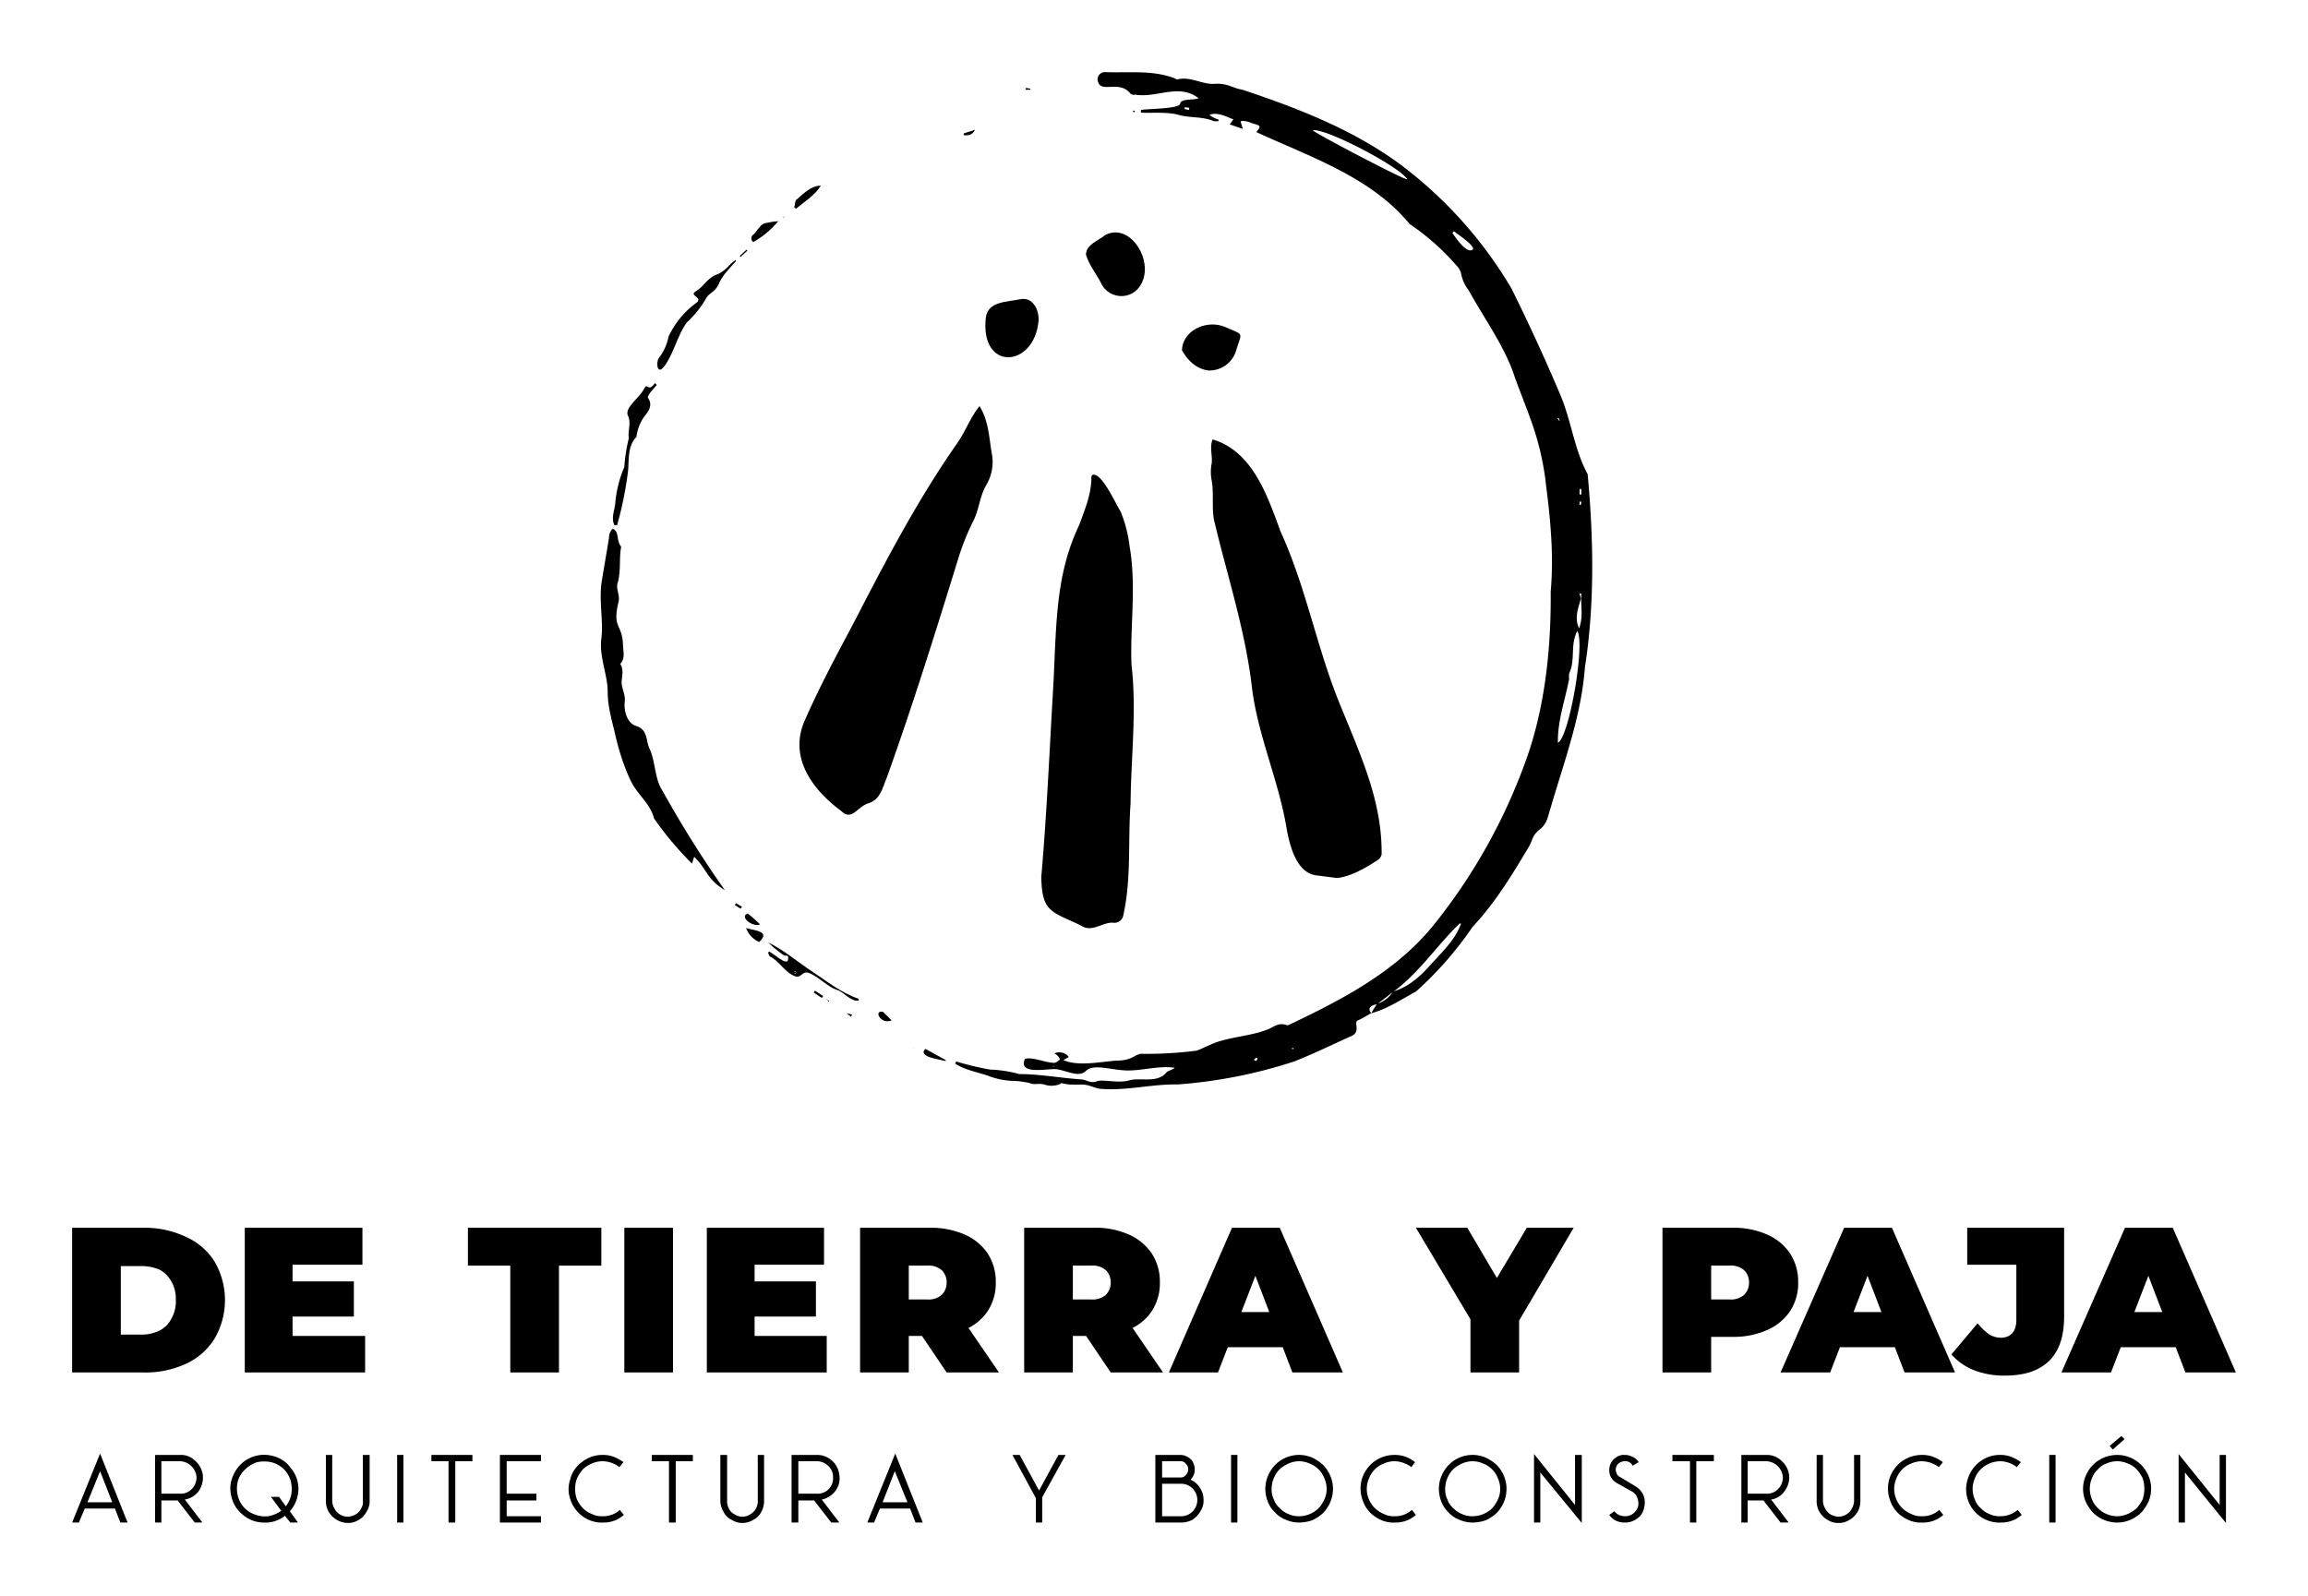 <svg xmlns="http://www.w3.org/2000/svg" viewBox="0 0 512 354"><path d="M16,304.5V272.4H31.8a21.3,21.3,0,0,1,9.4,2,14.4,14.4,0,0,1,6.4,5.5,17,17,0,0,1,0,17.1,14.6,14.6,0,0,1-6.4,5.6,21.3,21.3,0,0,1-9.4,1.9Zm10.8-8.4h4.5a8.8,8.8,0,0,0,4.1-.9,5.9,5.9,0,0,0,2.6-2.6,7.7,7.7,0,0,0,1-4.2,7.6,7.6,0,0,0-1-4.1,6.5,6.5,0,0,0-2.6-2.6,10.3,10.3,0,0,0-4.1-.8H26.8Z"/><path d="M64.9,296.4H81v8.1H54.3V272.4H80.4v8.2H64.9Zm-.7-12.1H78.5v7.8H64.2Z"/><path d="M113.2,304.5V280.8h-9.4v-8.4h29.6v8.4H124v23.7Z"/><path d="M138.5,304.5V272.4h10.8v32.1Z"/><path d="M167.4,296.4h16v8.1H156.8V272.4h26v8.2H167.4Zm-.7-12.1H181v7.8H166.7Z"/><path d="M190.8,304.5V272.4h15.4a18.7,18.7,0,0,1,7.8,1.5,11.8,11.8,0,0,1,5.1,4.2,11.4,11.4,0,0,1,1.8,6.4,11.2,11.2,0,0,1-1.8,6.4A11,11,0,0,1,214,295a18.7,18.7,0,0,1-7.8,1.4h-9.4l4.8-4.4v12.5Zm10.8-11.3-4.8-4.9h8.8a4.5,4.5,0,0,0,3.3-1,3.8,3.8,0,0,0,1.1-2.8,3.7,3.7,0,0,0-1.1-2.7,4.5,4.5,0,0,0-3.3-1h-8.8l4.8-4.9Zm8.4,11.3-7.9-11.7h11.5l8,11.7Z"/><path d="M227.2,304.5V272.4h15.5a17.9,17.9,0,0,1,7.7,1.5,11.8,11.8,0,0,1,5.1,4.2,11.4,11.4,0,0,1,1.8,6.4,11.2,11.2,0,0,1-1.8,6.4,11,11,0,0,1-5.1,4.1,18,18,0,0,1-7.7,1.4h-9.5L238,292v12.5ZM238,293.2l-4.8-4.9H242a4.5,4.5,0,0,0,3.3-1,3.8,3.8,0,0,0,1.1-2.8,3.7,3.7,0,0,0-1.1-2.7,4.5,4.5,0,0,0-3.3-1h-8.8l4.8-4.9Zm8.4,11.3-7.9-11.7H250l8,11.7Z"/><path d="M259.3,304.5l14-32.1h10.6l14,32.1H286.7l-10.3-26.9h4.2l-10.4,26.9Zm8.3-5.6,2.7-7.8h14.8l2.7,7.8Z"/><path d="M326.2,304.5V290.4l2.5,6.5-14.6-24.5h11.4l9.9,16.8h-6.7l10-16.8h10.4l-14.4,24.5,2.3-6.5v14.1Z"/><path d="M368.8,304.5V272.4h15.5a18.2,18.2,0,0,1,7.7,1.5,11.8,11.8,0,0,1,5.1,4.2,11.4,11.4,0,0,1,1.8,6.4,11.2,11.2,0,0,1-1.8,6.4,11.8,11.8,0,0,1-5.1,4.2,18.2,18.2,0,0,1-7.7,1.5h-9.5l4.8-4.6v12.5Zm10.8-11.3-4.8-4.9h8.8a4.5,4.5,0,0,0,3.3-1,3.8,3.8,0,0,0,1.1-2.8,3.7,3.7,0,0,0-1.1-2.7,4.5,4.5,0,0,0-3.3-1h-8.8l4.8-4.9Z"/><path d="M395,304.5l14.1-32.1h10.6l14,32.1H422.5l-10.3-26.9h4.2L406,304.5Zm8.4-5.6,2.7-7.8h14.8l2.7,7.8Z"/><path d="M444.7,305.2a18.3,18.3,0,0,1-6.8-1.2,12.9,12.9,0,0,1-5-3.5l5.8-6.9a13.9,13.9,0,0,0,2.5,2.4,5,5,0,0,0,2.6.8c2.3,0,3.5-1.4,3.5-4V280.6H436.4v-8.2h21.5v19.7c0,4.4-1.1,7.7-3.4,9.9S449,305.2,444.7,305.2Z"/><path d="M457.3,304.5l14.1-32.1H482l14,32.1H484.8l-10.3-26.9h4.2l-10.4,26.9Zm8.4-5.6,2.7-7.8h14.8l2.7,7.8Z"/><path d="M17.5,337.8H16l6.2-15.3,6.1,15.3H26.7l-1.2-3.1H18.8Zm4.7-11.4-2.8,6.9h5.5Z"/><path d="M35.8,332.9v4.9H34.4v-15H40a4.4,4.4,0,0,1,3.3,1.3,5.1,5.1,0,0,1,1.7,3.2,5.4,5.4,0,0,1-.9,3.5,4.8,4.8,0,0,1-3.1,1.9l3.9,5.1H43.2l-3.8-4.9Zm0-8.7v7.2H40a3.3,3.3,0,0,0,2.5-1,3.6,3.6,0,0,0,1.1-2.6,3.8,3.8,0,0,0-3.6-3.6Z"/><path d="M66.2,330.3a7.6,7.6,0,0,1-.5,2.7,7.4,7.4,0,0,1-1.4,2.3l1.8,2.5H64.4l-1.2-1.5a6.8,6.8,0,0,1-4.7,1.5,7.1,7.1,0,0,1-4.6-1.7,7.2,7.2,0,0,1-2.6-4.2,6.9,6.9,0,0,1,.6-4.9,7.4,7.4,0,0,1,8.5-4,6.8,6.8,0,0,1,4.1,2.7A7.1,7.1,0,0,1,66.2,330.3Zm-4.3,1.8,1.5,2.1a6.1,6.1,0,0,0,1.3-4.3,5.9,5.9,0,0,0-4.6-5.5,7.6,7.6,0,0,0-3,0,6.3,6.3,0,0,0-2.7,1.6,5.6,5.6,0,0,0-1.6,2.5,6.5,6.5,0,0,0-.1,3.1,5.7,5.7,0,0,0,1.3,2.7,5.9,5.9,0,0,0,2.5,1.7,6.3,6.3,0,0,0,3,.4,7.4,7.4,0,0,0,2.9-1.2l-2.3-3.1Z"/><path d="M80.5,333V322.8H82V333a4,4,0,0,1-.7,2.4,4.2,4.2,0,0,1-1.7,1.8,4.5,4.5,0,0,1-2.5.7,5.1,5.1,0,0,1-4.2-2.5,4.8,4.8,0,0,1-.6-2.4V322.8h1.4V333a3.4,3.4,0,0,0,.5,1.7,3,3,0,0,0,1.2,1.3,3.4,3.4,0,0,0,1.7.5,3.7,3.7,0,0,0,1.8-.5,3,3,0,0,0,1.2-1.3A2.5,2.5,0,0,0,80.5,333Z"/><path d="M89.5,337.8H88.1v-15h1.4Z"/><path d="M99.5,337.8V324.2H95.7v-1.4h9.1v1.4H101v13.6Z"/><path d="M120,336.4v1.4h-9.1v-15H120v1.4h-7.6v7.2H119v1.5h-6.6v3.5Z"/><path d="M133.7,336.4a5.4,5.4,0,0,0,3.8-1.4l.9,1.1a6.6,6.6,0,0,1-4.4,1.7,7.3,7.3,0,0,1-4.5-1.2,7.6,7.6,0,0,1-2.9-3.7,6.9,6.9,0,0,1-.1-4.7,6.7,6.7,0,0,1,2.7-3.9,7.2,7.2,0,0,1,4.5-1.5,6.7,6.7,0,0,1,2.4.4,9.4,9.4,0,0,1,2.2,1.2l-.9,1.1a6.2,6.2,0,0,0-3.7-1.3,6,6,0,0,0-2.4.5,6.9,6.9,0,0,0-2,1.3,9.9,9.9,0,0,0-1.3,2,5.9,5.9,0,0,0-.4,2.3,6.1,6.1,0,0,0,.4,2.4,7,7,0,0,0,1.3,1.9,5.3,5.3,0,0,0,2,1.3A4.7,4.7,0,0,0,133.7,336.4Z"/><path d="M148.4,337.8V324.2h-3.8v-1.4h9.1v1.4h-3.8v13.6Z"/><path d="M168.1,333V322.8h1.4V333a4.8,4.8,0,0,1-.6,2.4,3.9,3.9,0,0,1-1.8,1.8,4.5,4.5,0,0,1-4.8,0,3.9,3.9,0,0,1-1.8-1.8,4.8,4.8,0,0,1-.7-2.4V322.8h1.5V333a3.3,3.3,0,0,0,.4,1.7A2.7,2.7,0,0,0,163,336a3.1,3.1,0,0,0,3.4,0,3.3,3.3,0,0,0,1.3-1.3A3.3,3.3,0,0,0,168.1,333Z"/><path d="M177.1,332.9v4.9h-1.5v-15h5.6a4.8,4.8,0,0,1,3.4,1.3,4.9,4.9,0,0,1,1.6,3.2,4.5,4.5,0,0,1-.9,3.5,4.9,4.9,0,0,1-3,1.9l3.9,5.1h-1.8l-3.8-4.9Zm0-8.7v7.2h4.1a3.4,3.4,0,0,0,3.6-3.6,3.3,3.3,0,0,0-1-2.5,3.6,3.6,0,0,0-2.6-1.1Z"/><path d="M193.9,337.8h-1.5l6.2-15.3,6.1,15.3h-1.6l-1.2-3.1h-6.7Zm4.6-11.4-2.7,6.9h5.5Z"/><path d="M234.8,322.8h1.6l-5.2,9.4v5.6h-1.4v-5.4l-5.2-9.6h1.6l4.3,7.9Z"/><path d="M267,332.8a4.3,4.3,0,0,1-.7,2.5,5.5,5.5,0,0,1-1.8,1.9,5.5,5.5,0,0,1-2.6.6h-5.6v-15h5.6a3.2,3.2,0,0,1,1.8.6,2.6,2.6,0,0,1,1.1,1.4,3.2,3.2,0,0,1-.7,3.5,4.6,4.6,0,0,1,2.1,1.8A5,5,0,0,1,267,332.8Zm-9.2-8.6v3.6h4.1a1.4,1.4,0,0,0,1.2-.6,1.7,1.7,0,0,0,0-2.4,1.4,1.4,0,0,0-1.2-.6Zm0,5v7.2h4.1a3.5,3.5,0,0,0,2.6-1,3.6,3.6,0,0,0,0-5.2,3.5,3.5,0,0,0-2.6-1Z"/><path d="M274.5,337.8h-1.4v-15h1.4Z"/><path d="M291.1,337.3a9.3,9.3,0,0,1-2.9.5,7.2,7.2,0,0,1-2.9-.6,6,6,0,0,1-2.4-1.6,6.3,6.3,0,0,1-1.6-2.3,7.7,7.7,0,0,1-.6-3,7.2,7.2,0,0,1,.6-2.9,7.8,7.8,0,0,1,1.6-2.4,7.4,7.4,0,0,1,8.2-1.6,10,10,0,0,1,2.4,1.6,7.8,7.8,0,0,1,1.6,2.4,7.2,7.2,0,0,1,.6,2.9,7.7,7.7,0,0,1-.6,3,7.8,7.8,0,0,1-1.6,2.4A10,10,0,0,1,291.1,337.3Zm-2.9-13.1a5.9,5.9,0,0,0-3.1.9,5.2,5.2,0,0,0-2.2,2.2,6.1,6.1,0,0,0-.8,3,4.7,4.7,0,0,0,.5,2.4,4.3,4.3,0,0,0,1.3,1.9,5,5,0,0,0,1.9,1.3,5.2,5.2,0,0,0,2.4.5,6.1,6.1,0,0,0,3-.8,5.2,5.2,0,0,0,2.2-2.2,5.6,5.6,0,0,0,.9-3.1,5.9,5.9,0,0,0-.5-2.3,5.7,5.7,0,0,0-3.3-3.3A5.9,5.9,0,0,0,288.2,324.2Z"/><path d="M309.3,336.4a5.5,5.5,0,0,0,3.9-1.4l.9,1.1a6.6,6.6,0,0,1-4.4,1.7,7.1,7.1,0,0,1-4.5-1.2,7,7,0,0,1-2.9-3.7,7.6,7.6,0,0,1-.2-4.7,7.7,7.7,0,0,1,2.7-3.9,7.6,7.6,0,0,1,4.5-1.5,6.9,6.9,0,0,1,2.5.4,7.2,7.2,0,0,1,2.1,1.2l-.8,1.1a6.5,6.5,0,0,0-3.8-1.3,5.9,5.9,0,0,0-2.3.5,5.7,5.7,0,0,0-3.3,3.3,5.9,5.9,0,0,0-.5,2.3,6,6,0,0,0,.5,2.4,6,6,0,0,0,3.3,3.2A4.6,4.6,0,0,0,309.3,336.4Z"/><path d="M329.6,337.3a9.3,9.3,0,0,1-2.9.5,7.2,7.2,0,0,1-2.9-.6,6,6,0,0,1-2.4-1.6,6.3,6.3,0,0,1-1.6-2.3,7.7,7.7,0,0,1-.6-3,7.2,7.2,0,0,1,.6-2.9,7.8,7.8,0,0,1,1.6-2.4,7.4,7.4,0,0,1,8.2-1.6A10,10,0,0,1,332,325a7.8,7.8,0,0,1,1.6,2.4,7.2,7.2,0,0,1,.6,2.9,7.7,7.7,0,0,1-.6,3,7.8,7.8,0,0,1-1.6,2.4A10,10,0,0,1,329.6,337.3Zm-2.9-13.1a5.9,5.9,0,0,0-3.1.9,5.2,5.2,0,0,0-2.2,2.2,6.1,6.1,0,0,0-.8,3,4.7,4.7,0,0,0,.5,2.4,4.3,4.3,0,0,0,1.3,1.9,5,5,0,0,0,1.9,1.3,5.2,5.2,0,0,0,2.4.5,6.1,6.1,0,0,0,3-.8,5.2,5.2,0,0,0,2.2-2.2,5.6,5.6,0,0,0,.9-3.1,5.9,5.9,0,0,0-.5-2.3,5.7,5.7,0,0,0-3.3-3.3A5.9,5.9,0,0,0,326.7,324.2Z"/><path d="M341.7,326.7v11.1h-1.4V322.6l9.1,11.3V322.8h1.5v15.1Z"/><path d="M360.5,336.4h0a2.8,2.8,0,0,0,1.8-.6,3.1,3.1,0,0,0,1.1-1.6,3.2,3.2,0,0,0-.2-1.9,2.4,2.4,0,0,0-1.2-1.4l-3.4-1.9a3.6,3.6,0,0,1-1.4-1.6,3.8,3.8,0,0,1-.1-2.1,3.2,3.2,0,0,1,1.2-1.8,2.9,2.9,0,0,1,2-.7h.3a3.7,3.7,0,0,1,1.7.5,2.5,2.5,0,0,1,1.2,1.1l-1.3.8c-.1-.3-.4-.5-.6-.7a1.7,1.7,0,0,0-1-.3h-.3a2.1,2.1,0,0,0-1.1.4,1.7,1.7,0,0,0-.7,1,1.7,1.7,0,0,0,.1,1.2,1.4,1.4,0,0,0,.8.9l3.3,2a4.3,4.3,0,0,1,1.9,2.1,4.4,4.4,0,0,1,.1,2.8,3.6,3.6,0,0,1-1.5,2.3,4.4,4.4,0,0,1-2.7.9h0a4.5,4.5,0,0,1-2-.4,3.7,3.7,0,0,1-1.5-1.3l1.1-.8a3.9,3.9,0,0,0,1,.8A3.5,3.5,0,0,0,360.5,336.4Z"/><path d="M374.9,337.8V324.2H371v-1.4h9.2v1.4h-3.9v13.6Z"/><path d="M387.7,332.9v4.9h-1.4v-15h5.6a4.6,4.6,0,0,1,3.3,1.3,5.1,5.1,0,0,1,1.7,3.2,5,5,0,0,1-1,3.5,4.4,4.4,0,0,1-3,1.9l3.9,5.1H395l-3.8-4.9Zm0-8.7v7.2h4.2a3.3,3.3,0,0,0,2.5-1,3.6,3.6,0,0,0,1.1-2.6,3.8,3.8,0,0,0-3.6-3.6Z"/><path d="M411.3,333V322.8h1.4V333a4.8,4.8,0,0,1-.6,2.4,5.2,5.2,0,0,1-1.8,1.8,4.4,4.4,0,0,1-2.4.7,4.5,4.5,0,0,1-2.5-.7,5.2,5.2,0,0,1-1.8-1.8,4.8,4.8,0,0,1-.6-2.4V322.8h1.4V333a3.4,3.4,0,0,0,.5,1.7,3,3,0,0,0,1.2,1.3,3.7,3.7,0,0,0,1.8.5,3.7,3.7,0,0,0,1.7-.5,3,3,0,0,0,1.2-1.3A3.4,3.4,0,0,0,411.3,333Z"/><path d="M426.3,336.4a5.5,5.5,0,0,0,3.9-1.4l.9,1.1a6.6,6.6,0,0,1-4.4,1.7,7.1,7.1,0,0,1-4.5-1.2,7,7,0,0,1-2.9-3.7,7.6,7.6,0,0,1-.2-4.7,7.7,7.7,0,0,1,2.7-3.9,7.6,7.6,0,0,1,4.5-1.5,6.9,6.9,0,0,1,2.5.4,9.4,9.4,0,0,1,2.2,1.2l-.9,1.1a6.5,6.5,0,0,0-3.8-1.3,5.9,5.9,0,0,0-2.3.5,5.7,5.7,0,0,0-3.3,3.3,5.9,5.9,0,0,0-.5,2.3,6,6,0,0,0,.5,2.4,6,6,0,0,0,3.3,3.2A4.6,4.6,0,0,0,426.3,336.4Z"/><path d="M443.7,336.4a5.9,5.9,0,0,0,3.9-1.4l.9,1.1a6.7,6.7,0,0,1-4.4,1.7,7.4,7.4,0,0,1-4.6-1.2,7.4,7.4,0,0,1-3-8.4,7.7,7.7,0,0,1,2.7-3.9,7.2,7.2,0,0,1,4.5-1.5,6.7,6.7,0,0,1,2.4.4,9.4,9.4,0,0,1,2.2,1.2l-.9,1.1a6.2,6.2,0,0,0-3.7-1.3,6.9,6.9,0,0,0-2.4.5,6.4,6.4,0,0,0-1.9,1.3,5.3,5.3,0,0,0-1.3,2,5.9,5.9,0,0,0-.5,2.3,6,6,0,0,0,.5,2.4,4.3,4.3,0,0,0,1.3,1.9,5,5,0,0,0,1.9,1.3A5.2,5.2,0,0,0,443.7,336.4Z"/><path d="M456,337.8h-1.4v-15H456Z"/><path d="M469.7,322.8a7.5,7.5,0,0,1,2.9.6A7.8,7.8,0,0,1,475,325a8.4,8.4,0,0,1,1.6,2.4,7.3,7.3,0,0,1,0,5.8,10,10,0,0,1-1.6,2.4,7.8,7.8,0,0,1-2.4,1.6,7.2,7.2,0,0,1-2.9.6,7.7,7.7,0,0,1-3-.6,7.8,7.8,0,0,1-2.4-1.6,10,10,0,0,1-1.6-2.4,7.3,7.3,0,0,1,0-5.8,8.4,8.4,0,0,1,1.6-2.4,7.8,7.8,0,0,1,2.4-1.6A7.7,7.7,0,0,1,469.7,322.8Zm-2.4,13.1a6,6,0,0,0,2.4.5,5.9,5.9,0,0,0,2.3-.5,6.9,6.9,0,0,0,2-1.3,9.1,9.1,0,0,0,1.3-1.9,7.4,7.4,0,0,0,0-4.8A9.1,9.1,0,0,0,474,326a5.3,5.3,0,0,0-2-1.3,5.9,5.9,0,0,0-2.3-.5,6,6,0,0,0-2.4.5,4.3,4.3,0,0,0-1.9,1.3,5,5,0,0,0-1.3,1.9,6,6,0,0,0,0,4.8,5,5,0,0,0,1.3,1.9A5.3,5.3,0,0,0,467.3,335.9Zm4-16.6-2.6,2.3-.7-.8,2.6-2.2Z"/><path d="M484.7,326.7v11.1h-1.4V322.6l9.1,11.3V322.8h1.4v15.1Z"/><path d="M231,194.5c1.2-13.7,1.8-27.6,2.6-41.3s.3-25.2,5.8-36.7c1.2-3.3,2.6-6.6,2.7-10.1,0-.3,0-.9.2-1,2-.9,5.3,6.6,6.3,8.1a29.8,29.8,0,0,1,2,7.8c1.5,8.7.1,17.4.4,26.1,1.2,10.3-.1,20.6-.2,30.9-.6,8.3.2,16.7-1.6,24.7a2,2,0,0,1-2.4,1.7c-2.4,0-4.6,2.2-6.9.7C233.4,202.2,231.1,202.6,231,194.5Z"/><path d="M296.6,194.8l-4.7-.6c-4.2-.6-5.7-6.3-6.4-9.9-1.7-10.9-6.5-21-7.8-32-1.5-12.7-5.5-24.7-8.4-37-.5-2.8,0-5.9-.5-8.7a9.7,9.7,0,0,1,0-3.8c.2-1.7-.5-3.6.2-5.3,8.9,2.6,12.2,12.6,15.1,20.5,5.6,12.2,8,25.6,13,37.9s9.5,21.9,9.4,33.7a2.2,2.2,0,0,1-1,1.3C302.9,192.6,299.6,194.5,296.6,194.8Z"/><path d="M217.3,90.1c2.1,3.4,2.1,7.2,2.8,11a10,10,0,0,1-1.3,6.5c-1.4,2.3-1.6,5.4-2.8,7.8a55.7,55.7,0,0,0-3.6,9.1c-5,16.2-10,32.2-15.7,48.1-.9,2.1-1.4,4.8-4,5.6s-3.7,4-6,1.8c-6.4-4.7-11.8-11.9-8.2-20.1s7.4-15.1,11.3-22.5c6.9-13.4,13.9-26.7,22.5-39C214.2,95.7,215.2,92.7,217.3,90.1Z"/><path d="M137.8,121.3c-.5,2.6,0,5.4-.8,8.1-.4,1.2.6,2.8.2,4.2-1.4,5.8.8,4.8,1,9.3,0,1.5.6,3.1-.6,4.4.8,1.3.4,2.6.3,3.9s.9,3,.7,4.4.1,4.7,2.6,5.5,2.1,3.2,2.8,4.8c1.5,3.1,1.1,6.7,3,9.6a238.5,238.5,0,0,0,13.8,22c-4.1-2.5-3.9-4.6-6.8-7.4l-.5,1.5a72.9,72.9,0,0,1-8.4-10c-.7-2.8-2.9-4.7-4.4-7s-3.2-7.2-4.1-11.1-1.8-6.7-1.8-10.2-1.9-7.6-1.4-11.6-.6-8.5.1-12.8,1.1-6.4,1.6-9.6a2.8,2.8,0,0,1,.8-2C137.5,118,136.6,119.8,137.8,121.3Z"/><path d="M240.9,56.5c.1-2.3,2.6-3,4.2-4.3,5.1-2.8,10.1,4.3,8.6,9.5s-7.7,5.1-9.5,1C243.1,60.6,241.6,58.8,240.9,56.5Z"/><path d="M230.4,71.1c-.9,10.6-13.1,11.4-11.7-.7.5-3.6,4.8-3.4,7.6-4S230.5,68.7,230.4,71.1Z"/><path d="M268.1,82.2c-2.5-.3-4.5-2-5.9-4.5.2-4.5,5.6-6.9,9.7-5.1s3.6,1,2.4,4.9A6.2,6.2,0,0,1,268.1,82.2Z"/><path d="M145.7,85.4c-.6.8-1.8,1.8-2,2.8,1.3,1.8,0,3.2-.9,4.4a9.6,9.6,0,0,0-1.6,4.3c-2.1,2.2-1.6,5.2-1.9,7.8a79.6,79.6,0,0,1-2.4,11.8h-.6c-.8-1.6.1-3.4.2-5a26.2,26.2,0,0,1,2-7.9,36.9,36.9,0,0,1,1-6.4c-.3-1.6.6-3.3-.2-5s2.5-3.9,3.5-5.8.8.9,2.5-1.4Z"/><path d="M163.3,57.9c-1.4,1.6-2.9,3-3.8,5s-2.1,2-2.8,3.2a22.2,22.2,0,0,1-4.3,5.4c-2,2.7-2.8,6.4-4.7,9.3s-2.2-.2-1.6-1.3a11.1,11.1,0,0,0,2.2-4.8,19.4,19.4,0,0,1,6.3-7.6c1.3-1.2-1.9-1.5-.2-2.5s2.5-2.9,4.6-3.7,2.7-2.3,4.2-3.2Z"/><path d="M170.6,211.1c.8.3,3.9,3.2,4.2,1.9s-.5-.9-.8-1-2.5-1.8-3.6-2.9c3.4,1.6,6.5,4.3,9.7,6.4s6.5,4.8,10.4,6.1v.4c-1.8.3-3.2-1.9-4.9-2.4s-3.7-2.6-5.8-3.6-1.8,1.5-3.9.4-3.1-3.2-5.1-4.2c-.2-.1-.3-.5-.4-.8Zm5.7,4.4-.2.3c.2.2.4.3.5,0S176.4,215.6,176.3,215.5Z"/><path d="M182.1,41.2c-1.4,2.2-3.6,3.5-5.5,5.1l-.4-.3c.2-.6.1-1.5.6-1.8S179.7,41.1,182.1,41.2Z"/><path d="M172.7,49a19.5,19.5,0,0,1-5.6,4.7,1,1,0,0,1,.1-1.7c.8-.8,1.5-2.3,2.6-2.5s1.9-.4,2.9-.4Zm-3.9,2.9h.1v-.2h-.1Z"/><path d="M168.4,209a5.5,5.5,0,0,1-2.9-3.1C167.5,206.5,171,206.6,168.4,209Z"/><path d="M205.3,232.7l4.5,2.5v.2C208.7,235.1,203.4,234.5,205.3,232.7Z"/><path d="M168.6,205.1c-1.7.7-4.7-1.8-2.7-2.4A27.5,27.5,0,0,1,168.6,205.1Z"/><path d="M197.8,226.4c-2.5,1-4.1-2.4-1.9-1.9Z"/><path d="M213.8,29.6l2.5-.8c-.6,1.1-1.2,1.3-2.5,1.2Z"/><path d="M180.8,219.8l1.8,1.2-.3.4-1.8-1.2Z"/><path d="M164.3,201.6l-1.3-.8.3-.4,1.3.8Z"/><path d="M165.8,55.6,164.3,57l-.2-.2,1.5-1.4Z"/><path d="M227.6,19.5l1,.2v.2h-1.1Z"/><path d="M187.8,224.8l1.2.3-.2.5-1-.8Z"/><path d="M251.5,24.9l-.2-.2c.2-.2.4-.3.5.1Z"/><path d="M183.2,221.7l.7.3v.3l-.5-.6Z"/><polygon points="202.8 232.5 202.7 232.6 202.7 232.5 202.8 232.5"/><path d="M173.9,48.1c-.1.1-.2.2-.2.3S173.9,48.2,173.9,48.1Z"/><path d="M174.2,47.9c-.1,0-.3.1-.3.2Z"/><path d="M233.8,236.5h0Z"/><path d="M176.3,215.5c.1.1.3.2.3.3s-.3.2-.5,0Z"/><path d="M168.8,51.9a.3.3,0,0,1,.1-.2h0v.2Z"/><path d="M304.2,224.8c-1,.5-2,1.2-3,1.6s.8,2.6-1.5,3.5c-4.2,1.9-8.3,3.9-12.6,5.6a108.3,108.3,0,0,1-25.8,5.1c-5.7-.1-11.3,1.4-16.8,1-1.2,0-2.4-.7-3.6-.9s-3,.1-4.5-.2-.9-.2-1.2,0a5,5,0,0,1-3.6.1c-1.3-.3-2.1.1-2.9-.2s-2.9-.6-4.4-.6a17.1,17.1,0,0,1-4.5-.9c-2.6-1-5.6-1.4-7.9-2.9l.2-.5a68,68,0,0,0,7.5,1.8,27.6,27.6,0,0,1,6.5,1c4.6,0,9.3.9,14,1.2,1.1.2,1.9.9,3.2.4s4.8.5,7.2-.2,6.2.7,8.2-1.7c.4-.5,1.2-.5,1.9-1.1-3.4-.5-6.9.6-10.4.6s-7.6-1.6-9.3.1-4.8-.4-7-.4-8.1,1.2-6.5-2.3c1.9-.4,4.2.8,6.3.9.4.1.9-.3,1.3-.6s-.6-1.3-1-1.4,1.7-1,3.1.7l-1.2.7c3.4,1.5,8.4.3,12.1.1a7.3,7.3,0,0,0,4.1-1.2l.9-.3a86.5,86.5,0,0,0,12.5-.7c1.8-.7,3.4-1.6,5.1-2.1,3.7-1.1,7.6-1.3,11.1-2.8,1.1-.6,2.2-1.3,3.6-.8a.8.8,0,0,0,.8-.1c11.6-5.5,23.5-11.7,31.8-21.9a126.2,126.2,0,0,0,21.3-38.7c3.7-11.3,4.9-23.5,4.8-35.4.7-7.8,0-15.6-1-23.4a61.6,61.6,0,0,0-3.4-14.7c-1.3-3.7-2.8-7.2-4-10.8-2.4-6.4-6.5-12-9.8-18a8.5,8.5,0,0,1-1.7-3.9,4.5,4.5,0,0,0-1.1-1.7,52.5,52.5,0,0,0-10.3-9.1c-8.5-10.4-22.1-14.9-34-20.4,1-1.2,1-1.4-.4-1.8s-1.8-.8-3.1-.6l.5,1.7-2.9-1,.8-1.1c-1.6-.7-3.7-1.7-5.3-1a5.4,5.4,0,0,0,2,1v.4h-1c-2.5-1.1-5.3-.7-7.8-1.4s-5.5-.4-8.4-.5v-.6c1.4-.3,8.5-.2,8.7-1.4s2.8-.7,4.1-1.2c-4.4-3.4-9.2,0-14.1-.8a1.2,1.2,0,0,1-1-.2c-2.3-3-6.3-.3-7.1-2.4a1.6,1.6,0,0,1,1.4-2.4c5.2.2,10.4-.5,15.3,1.3.3.1.6.4.9.3,2.8-.7,5.4,1.2,8.2,1s4,1,6.1,1.3c12.3,4.1,24.7,8.9,35.2,16.7A94.4,94.4,0,0,1,335.3,64c3.9,7.9,7.6,15.9,11,24,2.3,5.6,3,11.9,5.9,17.2,1.3,14.1,1.6,28.7-.6,42.8-.8,10.8-4.6,20.9-7.6,31.2-.6,1.7-.7,3.5-2.4,4.8s-1.6,2.4-2.4,3.8c-3.7,6.2-7.5,12.5-12.5,17.8A78.4,78.4,0,0,1,314.1,220c-3.2,1.7-6.4,3.9-9.9,4.8a23.9,23.9,0,0,1,1.3-2.1A6.2,6.2,0,0,0,309,220c3.5-1,6.2-3.5,8.5-6.1s5.4-5.4,6.6-9h-.3c-5.1,4.9-9,11-14.8,15.2l-3.5,2.7C303.8,223.1,303.4,223.8,304.2,224.8Zm46.5-92c-.6,2.2-1.5,4.3-.4,6.6,1-2.6.3-5.1.5-7.7h-.4Zm-.8,7.2c-1.6,3.1-.4,6.1-1.7,9.2-.3.6,0,1.3-.2,1.9-.9,4.5-2.5,9-2.4,13.7C348.1,163.6,351.7,142.8,349.9,140ZM291.2,28.9c.6.7,20.2,11,21,10.9C310.7,37.1,294.2,28.4,291.2,28.9Zm31.3,22.4-.3.4c.7,1,2.9,4.3,4.3,3.8S323.7,52.2,322.5,51.3Zm28.3,57.2h-.4v1.2h.4Zm-88-84.7v.4l1,.2v-.5Zm88,87.5h-.4v.7h.3Zm-5-18.5h-.3l.3.5h.2ZM278.6,235.4c.6-.5.3-1-.2-.5S278.5,235.2,278.6,235.4Zm8.4-2.7c-.1-.3-.2-.2-.4-.1s.2.2.4.1Zm-53.2,3.8h-.2c.1.2.1.2.2.1Z"/></svg>